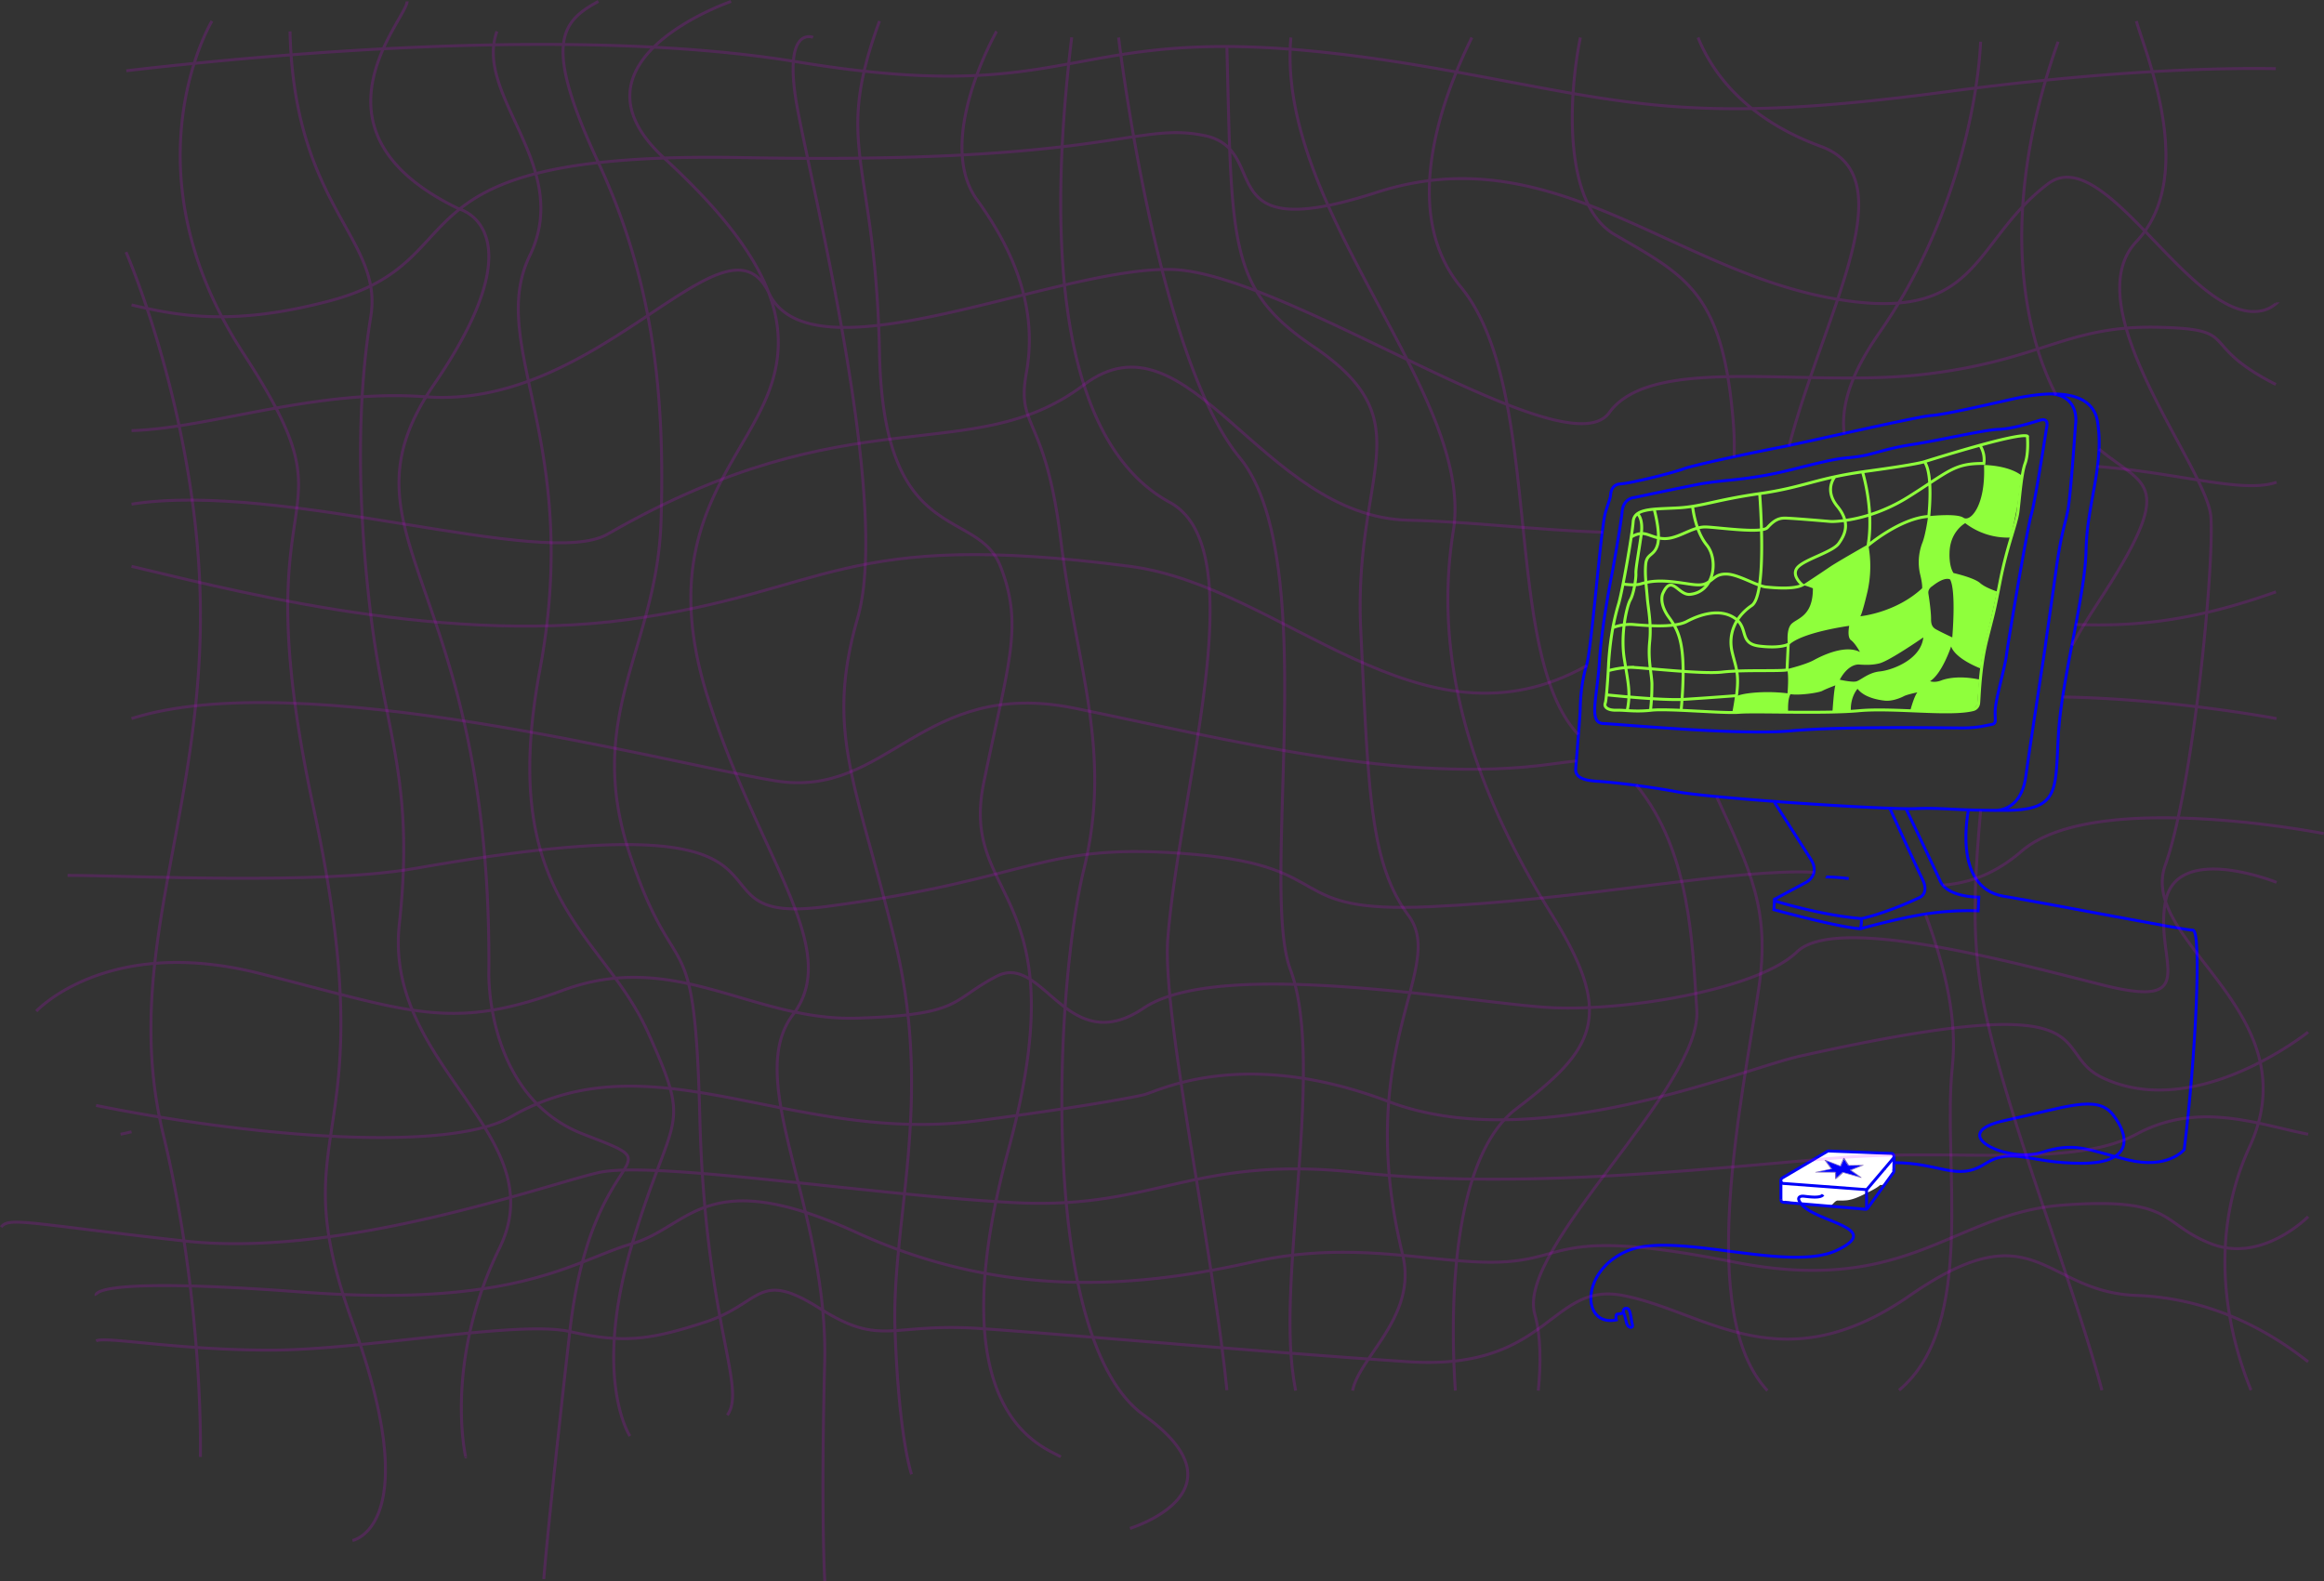 <svg id="fondos" xmlns="http://www.w3.org/2000/svg" xmlns:xlink="http://www.w3.org/1999/xlink" viewBox="0 0 1596 1086.18"><rect x="0" y="0" width="1596" height="1086.18" fill="#333333" stroke="none"/><defs><style>.cls-1,.cls-13,.cls-4,.cls-6,.cls-8{fill:none;}.cls-2{clip-path:url(#clip-path);}.cls-3{clip-path:url(#clip-path-2);}.cls-4{stroke:#0000f9;}.cls-13,.cls-4,.cls-6,.cls-8{stroke-miterlimit:10;stroke-width:2px;}.cls-5{fill:#8fff3c;}.cls-6{stroke:#8fff3c;}.cls-7{fill:#fff;}.cls-8{stroke:#322b80;}.cls-9{fill:#7f67bb;}.cls-10{fill:#0000f9;}.cls-11{opacity:0.17;}.cls-12{clip-path:url(#clip-path-4);}.cls-13{stroke:#da00f9;}.cls-14{clip-path:url(#clip-path-5);}.cls-15{clip-path:url(#clip-path-6);}.cls-16{clip-path:url(#clip-path-7);}.cls-17{clip-path:url(#clip-path-8);}.cls-18{clip-path:url(#clip-path-9);}.cls-19{clip-path:url(#clip-path-10);}.cls-20{clip-path:url(#clip-path-11);}.cls-21{clip-path:url(#clip-path-12);}.cls-22{clip-path:url(#clip-path-13);}.cls-23{clip-path:url(#clip-path-14);}.cls-24{clip-path:url(#clip-path-15);}</style><clipPath id="clip-path" transform="translate(230 -66.22)"><rect class="cls-1" x="-230" y="66.22" width="1596" height="1086.18"/></clipPath><clipPath id="clip-path-2" transform="translate(230 -66.22)"><rect class="cls-1" x="-230" y="66.22" width="1596" height="1086.18"/></clipPath><clipPath id="clip-path-4" transform="translate(230 -66.22)"><rect class="cls-1" x="-231" y="57.22" width="1604" height="1104.18"/></clipPath><clipPath id="clip-path-5" transform="translate(230 -66.22)"><rect class="cls-1" x="-184.63" y="636.31" width="1207.24" height="64.2"/></clipPath><clipPath id="clip-path-6" transform="translate(230 -66.22)"><rect class="cls-1" x="1072.54" y="685.23" width="47.02" height="345.63"/></clipPath><clipPath id="clip-path-7" transform="translate(230 -66.22)"><rect class="cls-1" x="1124.41" y="682.49" width="97.05" height="347.85"/></clipPath><clipPath id="clip-path-8" transform="translate(230 -66.22)"><rect class="cls-1" x="1124.41" y="673.38" width="10.08" height="27.12"/></clipPath><clipPath id="clip-path-9" transform="translate(230 -66.22)"><rect class="cls-1" x="-140.97" y="538.78" width="1000.67" height="75.06"/></clipPath><clipPath id="clip-path-10" transform="translate(230 -66.22)"><rect class="cls-1" x="-140.89" y="437.14" width="1008.18" height="115.21"/></clipPath><clipPath id="clip-path-11" transform="translate(230 -66.22)"><rect class="cls-1" x="-140.82" y="308.37" width="1018.46" height="140.67"/></clipPath><clipPath id="clip-path-12" transform="translate(230 -66.22)"><rect class="cls-1" x="1191.12" y="364.96" width="61.18" height="154.08"/></clipPath><clipPath id="clip-path-13" transform="translate(230 -66.22)"><rect class="cls-1" x="1124.49" y="613.96" width="13.71" height="77.46"/></clipPath><clipPath id="clip-path-14" transform="translate(230 -66.22)"><rect class="cls-1" x="947.17" y="604.38" width="44.34" height="426.66"/></clipPath><clipPath id="clip-path-15" transform="translate(230 -66.22)"><rect class="cls-1" x="821.11" y="595.8" width="122.24" height="434.66"/></clipPath></defs><g class="cls-2"><g class="cls-3"><path class="cls-4" d="M1068,621.8s17.68,39,22.24,48.34c4.88,9.94-2.07,12.61-2.07,12.61-24.66,11.48-39.86,14.41-39.86,14.41-28.37-2.35-59.72-12.2-59.72-12.2l-.36,6.08s44.63,12.22,59.45,13.08c0,0,28.47-8,47.8-10.57a193,193,0,0,1,33-1.72l.45-9.4s-21.32.25-26.4-10.87S1079,621.8,1079,621.8" transform="translate(230 -66.22)"/><path class="cls-4" d="M987.93,684.26,1010.78,672s9.48-5.19,2.75-15.66c-6.37-9.9-24.89-39-24.89-39" transform="translate(230 -66.22)"/><path class="cls-4" d="M877.43,458.26s-7.4,36.29-9,61.92-7.76,42.61,2.71,43,93.72,8.3,128.56,5.05,106.36-2,117.55-2,15.71-1.63,20.22-2.35,2-3.43,2.89-11.73,6.5-27.44,7.59-36.11,14.08-86.11,17-96.22,10.47-59.39,10.47-59.39,2.35-7.59-4.33-5.6-19.32,6-28.89,6.32-40.63,7.58-59.41,10.47-25.82,6.68-37.37,8.3-8.67-.36-42.8,8.31-47.3,6.86-68.07,11-41.89,8.67-41.89,8.67-7.76.18-8.67,9.74S877.43,458.26,877.43,458.26Zm261.75,164.55s18.49,2.08,22-23.1,13.54-89.64,13.54-90.45,3.79-26.27,7.31-51.72,6.23-31.14,8.13-41.16,5.15-57.95,5.15-57.95,3.79-19.44-16-21.63m-303.75,72a12.75,12.75,0,0,0,.56-2.93c.19-2.31,1.23-6.95,6.61-7.26,7.18-.4,36.56-7.71,43.61-10.42s53.89-12.46,66.89-14.9,94-21.12,102.93-21.66,39.27-7.58,50.1-10,59.32-15.16,64.19,14.08-7.31,56.87-7.85,88.28-16.79,88.55-19,126.73,1.08,51.9-36,52.08-42.26-2-62.3-1.17-138.76-7-163.5-11.55-48.21-6.86-54.35-7.22-15.89-1.27-15.35-8.49,2.89-34.48,3.07-40.44.54-18.05,4.34-30.69,9.79-95.14,13.18-105.61Zm148.55,259.73a146.9,146.9,0,0,1,15.51,1.15m8.69,27.39a24.1,24.1,0,0,1-.64,6.95" transform="translate(230 -66.22)"/><path class="cls-5" d="M1109.23,464.24c4.27,7.93,1.49,39.78,1.49,39.78s-6.77-3.18-9.42-4.6-5.22-2.24-5.15-7.94-1.83-17.55-1.83-17.55c-.5-3.4,2.71-5.12,2.71-5.12,8.88-7.07,12.2-4.57,12.2-4.57M1061,527.39c-8.18.81-13.37,6.32-16.49,6.91s-11.07-1.22-11.07-1.22c5.28-9.67,11.11-10.44,12.79-10.44s8,.86,14.5-.79c7-1.78,30.1-17.83,30.1-17.83-1.63,15.37-21.65,22.55-29.83,23.37m71.49-141.85c1.33,28-9.4,39.52-14.14,36.26s-24.21-1-24.21-1-1.69,12.72-4.09,18.55a37,37,0,0,0-1.39,21.41c1.76,7.05,1.35,9.53,1.35,9.53-17.91,16.63-41.53,19.12-42.52,19.21.23-.11,1.34-1.52,5-16.94a79.82,79.82,0,0,0,.49-32.48s-21.34,12.11-26.29,15.49c-7.59,5.19-19,12.65-19,12.65,1-.47,7.3,2.07,7.3,2.07.13,19.9-11.46,20.51-15.05,24.84s-2,14.72-2,14.72c8-9.22,42-13.77,42-13.77s-1.63,7.8,1.22,9.83,6.17,8.14,6.17,8.14c-10.1-5.22-25.69,2.28-31.79,5.62-5.62,3.09-18.35,6.17-18.35,6.17,1.51,3.24.39,16.59.39,16.59-18.26-2.26-34.89.62-35.12,2.4s-1.75,10.57-1.75,10.57l37.27-.23c-.36-9.94,1.68-12.16,1.68-12.16,6,1,19.38-.95,21.87-2.3s8.92-3.75,8.92-3.75c-1,2.57-2,18.11-2,18.11l12.61-.5c-.41-9.9,4.6-15.24,4.6-15.24,4.48,5.83,13.7,7.59,18.71,8.13s10.78-1.83,13.08-3.05,9.32-2.64,9.32-2.64c-2.27,2.58-4.91,12.59-4.91,12.59s37.28.22,40.4,0,5.62-4.15,5.62-4.15l1.39-17.26c-12.18-2.57-21.32-1.23-26.06.6s-7.73.54-7.73.54c8.34-5.28,14.44-23.86,14.44-23.86,3.19,8.81,20.19,15.09,20.19,15.09l.26-2c.87-7.27,3.68-19,5.44-25.94s5.67-24.9,5.67-24.9-7.84-2.45-11.7-5.84c-4.21-3.7-18.23-6.85-18.23-6.85-3.26-5-2.71-13.83-2.71-13.83.27-14.84,10.77-20.4,10.77-20.4a48.06,48.06,0,0,0,30.84,9.89c1-1.16,5-21.69,5.17-22.9s2.45-19.93,2.45-19.93c-9.36-7-25.6-7-25.6-7" transform="translate(230 -66.22)"/><path class="cls-6" d="M1049.07,390.3s7.25,23,4.39,46.56l-.54,3.95s22.19-18.79,41.66-19.88c0,0,3.27-29-3-37.59M978.44,405.27S984,474.68,973,482.12s-16.5,19.27-13.43,32.14,6,15.54,1.09,41.37M932.39,414s1.53,16.47,9.7,26.55,5.4,32.23-11.44,33.91c-8.17.82-12.66-14.41-18.79-.41,0,0-2.86,6.27,4.09,15.94s12.65,18.28,8.57,64.16m-34.3-119s4.31-3.08,8.94-2.36,10.07,4.72,18.33,2.91,16-7.72,23.87-7.54,38.49,4.72,42.39.46,7-6.54,11.89-6.54c4.29,0,25.44,1.81,30.65,2.26a23.64,23.64,0,0,0,2.79.08c6-.19,27.64-1.93,51.48-16.87,28-17.56,31.18-23.15,51.87-23a18.51,18.51,0,0,0-2.72-12.53m-245.1,95.37s7.78,1.11,11.73,0,9.61-2.9,21.87-1.63,18.52,3.57,23.61,1.09,6.35-6.64,14.25-6.32,20.69,8.23,26.68,8.86,19.43,1.73,25.06-1.36c0,0-8.44-6.81-3.09-12.35s23.87-10.35,28-16.16,8.53-14-.91-25.51-1.64-20.38-1.64-20.38M906,416s4.54,16.23,2.36,24.22-7.44,6-8.17,13.44.55,16.16,1.09,23.24,2.91,17.43,1.64,30,1.28,21.61,1.54,28.87a160.9,160.9,0,0,1-1,18.61m-30.2-10.92s37.83,4.07,53.35,3.11S963.19,544,963.19,544m-85.57-46.67a33.37,33.37,0,0,1,13.4-2.22c6.68.55,28.47,2.73,37.32-2s22.6-9.26,32.81-2.45,2.59,17.57,17.16,19.34,19.74-1.23,19.74-1.23l-.82,17.6c-5,1-30.5-.17-44.52,1.47s-56-3.27-63-3.27a65.72,65.72,0,0,0-15.24,2.33m20-107.78s4.24,2.72,2.61,14.52-3.81,22.79-3.63,26.37-1.46,14.07-3.82,18.18-6.89,23.36-4.17,40.43,4.53,23.6,2,35.68m-12.7-32.95s-1.27,24.87-2.36,27.78,2,5.08,7.8,4.9,12.71,1.29,24,0,49.38,2.35,60.27,1.44,58.82,1.09,82.24-1.09,62.29,3.27,78.29-.75a5,5,0,0,0,3.81-4.22c.47-3.54.68-23.9,5.58-43.51s4.54-16.52,9.26-40.67,11.07-38.86,12.16-47.4,2.36-26.51,4.9-33.23,1.64-18.15,1.64-18.15,6.21-7.09-70.71,16.88c0,0-4.36,1.77-39.49,6.54s-43,11-73.66,15.39-39.48,8.85-56,9.8-30.22,0-30.9,9.4-7.49,48.21-10.08,56.79S876,502.46,874.74,521.35Z" transform="translate(230 -66.22)"/><path class="cls-7" d="M996.21,890.26c-.05-1.48-.11-3-.17-4.45a28.52,28.52,0,0,1-.12-4.33l-.22.93c-.1.24-.74.27-.1.2.3,0,.6-.05.91-.06.7,0,1.41,0,2.12,0,1.32,0,2.63,0,3.94.09,2.78.08,5.56.22,8.33.38,5.44.33,10.88.79,16.31,1.29,2.93.27,5.93.37,8.73,1.5.15-1.2.29-2.41.43-3.62a138.08,138.08,0,0,1-18.75.48c-6.2-.27-12.39-1.31-18.6-1.21a1.87,1.87,0,0,0-1.4,2.77c1.42,2.3,4.13,2.25,6.37,2.46,2.55.25,5.12.32,7.69.35,5.23.06,10.46.07,15.69.11-.28-1.15-.55-2.29-.82-3.43a8,8,0,0,1-3.55.77c-1.46.08-2.92.11-4.38.11-3,0-5.89-.14-8.82-.41-.88-.09-1.62.9-1.62,1.84a1.77,1.77,0,0,0,1.62,1.84,90.28,90.28,0,0,0,9.45.41c3,0,6.2.15,8.93-1.38,1.49-.84.72-3.42-.81-3.44l-14.43-.1c-2.31,0-4.61-.05-6.92-.19-1.15-.07-2.29-.17-3.44-.31-.4-.05-1.89,0-2.16-.49L999,885.1c6.21-.09,12.4.95,18.6,1.21a139.71,139.71,0,0,0,18.75-.47,1.9,1.9,0,0,0,.43-3.62c-3.2-1.3-6.71-1.37-10.07-1.68-3.51-.32-7-.62-10.55-.88s-7-.48-10.56-.63a63.63,63.63,0,0,0-10.33-.07,2.69,2.69,0,0,0-2.28,1.32,6.25,6.25,0,0,0-.31,3.22l.27,6.76a1.63,1.63,0,1,0,3.24,0" transform="translate(230 -66.22)"/><path class="cls-7" d="M998,891.38c9,1.42,18.87,3.44,28,3.42,2.25,0,3.85-4,6.11-4a45.64,45.64,0,0,0,6.51-.18c4.85-.66,9.43-3,13.86-5.25s9.73-4.54,12.1-9.64c1.19-2.55.65-6.12-1.74-7.56a4.62,4.62,0,0,0-6.66,2c-.11.25-.25.49-.37.73-.44.88.74-.89.15-.23-.17.19-.34.4-.52.59l-.37.38.59-.52a10.73,10.73,0,0,1-2.72,1.85c-2.22,1.29-4.49,2.47-6.78,3.57l1.16-.56c-3.2,1.53-6.54,3.24-10,3.8l1.29-.19c-3.31.46-6.73.17-10,.17s-6.76,0-10.14.05q-10.21.12-20.42.51a5.31,5.31,0,0,0-4.87,5.53c.12,2.91,2.14,5.63,4.87,5.52" transform="translate(230 -66.22)"/><path class="cls-7" d="M1065.57,878.51a62.53,62.53,0,0,0,3.92-5.3c.24-.35.48-.7.7-1.07a9.25,9.25,0,0,0,1-3.75c.1-1,.1-2,.15-3a6.1,6.1,0,0,0-1.43-3.91,4.46,4.46,0,0,0-6.88,0,6.38,6.38,0,0,0-1.42,3.91c0,1,0,2-.15,3,.06-.49.12-1,.17-1.47a4.1,4.1,0,0,1-.1.48c.16-.44.32-.88.49-1.32a9.38,9.38,0,0,1-1.06,1.75l.76-1.12a47.9,47.9,0,0,1-3,4,6.2,6.2,0,0,0-1.42,3.91,6,6,0,0,0,1.42,3.91,4.64,4.64,0,0,0,3.44,1.62,4.72,4.72,0,0,0,3.44-1.62" transform="translate(230 -66.22)"/><path class="cls-4" d="M1070.64,869.55c0,1.26-.05,1.65-.46,2.17l-17.59,24.39a1.66,1.66,0,0,1-1.47.68L994.68,892c-1.19-.1-1.65-.85-1.65-2.06" transform="translate(230 -66.22)"/></g><line class="cls-4" x1="1223.04" y1="823.84" x2="1223.04" y2="811.1"/><line class="cls-8" x1="1223.04" y1="823.98" x2="1223.04" y2="823.84"/><line class="cls-4" x1="1281.86" y1="830.71" x2="1281.86" y2="817.21"/><line class="cls-4" x1="1300.58" y1="804.18" x2="1300.73" y2="794.1"/><g class="cls-3"><path class="cls-7" d="M1006.87,879.69l18.4-11.58a1.67,1.67,0,0,1,.81-.22l39.09.63" transform="translate(230 -66.22)"/><path class="cls-8" d="M1006.87,879.69l18.4-11.58a1.67,1.67,0,0,1,.81-.22l39.09.63" transform="translate(230 -66.22)"/><path class="cls-7" d="M1064.73,868.31l-12.14,14.3a1.68,1.68,0,0,1-1.47.67l-56.44-4.21c-1.79-.15-2.28-2.86-.67-3.77L1025,857a1.62,1.62,0,0,1,.8-.21l43.11,1.66c1.53,0,2.34,2,1.33,3.32Z" transform="translate(230 -66.22)"/><path class="cls-4" d="M1064.73,868.31l-12.14,14.3a1.68,1.68,0,0,1-1.47.67l-56.44-4.21c-1.79-.15-2.28-2.86-.67-3.77L1025,857a1.62,1.62,0,0,1,.8-.21l43.11,1.66c1.53,0,2.34,2,1.33,3.32Z" transform="translate(230 -66.22)"/><path class="cls-9" d="M1036.14,871.45l10.87,3.11c-1.33-1-4.28-3-6.4-4.53l-.15-.1.17-.11,7.71-3.08-8.55.13h-.29c-.35,0-.65-.36-3.18-4.38l-2.07,4.76-.42.06-.2-.06-9.54-3.68,4,5.51,0,.11-.23,0-9.24,1.94,11.75.06.22,0,.38.21-.11.07.08,3.81c1-.81,3-2.59,4.26-3.8l0-.07.4-.1Zm5.27-1.47c7.28,5.09,7.25,5.1,6.9,5.22l-.25.09-.24-.11-12-3.42c-4.66,4.34-4.91,4.31-5.28,4.26l-.31,0v-.17l-.08-4.23-13-.07-.28,0-.18-.15c-.1-.09-.14-.13.21-.22l1.61-.36,3.68-.77,5.11-1.07-4.34-5.94.26-.09a.82.82,0,0,1,.35,0l.15,0,10,3.85,2.26-5.21h.62l.11.14c1.27,2,2.72,4.27,3.13,4.77l9.75-.14.26.24-.2.09Z" transform="translate(230 -66.22)"/><path class="cls-10" d="M1036.32,862.49c2.53,4,2.83,4.33,3.11,4.37l.34,0,8.57-.15-7.71,3.08-.17.11.15.1c2.12,1.48,5.07,3.56,6.4,4.53l-10.89-3.09-.52-.14-.4.1,0,.07c-1.3,1.21-3.27,3-4.26,3.8l-.08-3.81.11-.07-.38-.21-.22,0-11.75-.07,9.24-1.93.23,0,0-.11-4-5.51,9.54,3.68.2.06.42-.06Z" transform="translate(230 -66.22)"/><path class="cls-4" d="M1122,621.8s-12,54,24,60,124,23.33,130,23.33,2,86.67-6,150.67c0,0-11,13.93-39,7s-36-12.44-59-5-67-13-25-22,63-18,74-4,15,33.43-21.52,33.43-47.48-11.56-66.48.5-31-.93-62.29-.93" transform="translate(230 -66.22)"/><path class="cls-4" d="M1022,886.8c-2,3-12,1-14,1s-3,1-2.75,2.26a6.11,6.11,0,0,0,.75,1.74,11.46,11.46,0,0,0,1.6,2.12c11.51,12.23,55.44,15.72,24.28,30.88C999,940.8,921,911.69,888,925.25s-32,52.55-8,47.55c0,0-1-4,1-4a10.34,10.34,0,0,0,4-1s-1-3,2-3,3,8,4,11-3,3-4-1l-1-4-1-3" transform="translate(230 -66.22)"/><g class="cls-11"><g class="cls-12"><path class="cls-13" d="M-143.44,239.37s53.63,122.55,51,259.78S-146,728.87-117.92,845.27s25.53,221.63,25.53,221.63m7.94-986.23S-145.58,182.08-63,308.73s-3.1,72.83,48.25,312S-38.87,833.91,12.06,974.32s0,150,0,150m77.74-57.4S74.63,1001.8,113,923.53,33.5,799,44.23,701,34.5,570.12,24.62,488.45s-8.89-150.69,0-204.67-52.77-75-55.45-196M49.59,67.17c0,12-75.47,89.35,36,142.73,0,0,55.16,14.22-17.22,119.9s39.82,132.48,37.34,404.89c0,0-2.14,84.7,65,110.58s5.78,1.59-9.41,135.53-17.87,170-17.87,170m59.18-98.23s-26.12-39.39,1.58-132.1,42-76,10.73-145.34-103.66-90.88-74.17-248.74-36.7-223.1-6.92-284.61-38.65-109.48-22.57-154m69.7-20.59c-26.8,14.35-37.53,30.19,0,110.76s45.83,158.85,43,246.47-53.33,133.07-21.37,228.74,44.48,39.22,48,180.2,32.46,185.73,18.91,204.86m2.54-971s-118.62,40.62-45.91,107.6,91.48,114.83,70,165-75.06,94.35-40.21,205,93.18,172.86,58.65,218.3,24.45,133.48,21.77,238.94.09,150.25.09,150.25M328.38,91.88s-21.45-8.83-10.72,49,64,270.69,41.37,349.62-1.16,112.41,25.64,222.43-2.68,192.46,0,267.23,11.34,98.7,11.34,98.7m102.46-12c-11.93-7.17-85.41-29.08-36.06-210.47S428.68,686.49,445.55,604s27.59-107.59,11.5-148.83S376.68,442.77,374,308.73s-32.17-140.42,0-228.06m80.42,7.09S411.48,162.84,441,203.49s40.93,79.58,33.87,118.72S487.77,350,498.47,437s35.73,145.24,15.92,226.13-32,322.45,41.12,375.07S546,1116,546,1116m809.11-114.46c-10.72-8-53.61-43.26-117.95-45.55s-69-60.05-155.48,0c-88.87,61.74-140.33,10.84-197.31,0-50.05-9.52-50.09,51.93-147.1,45.55s-231-18.44-293.59-22.78-67.91,13.21-110.8-13.9-39.32-3.39-78.64,9.47S197,988.77,161.28,980.8,20.1,993.56-44.24,993.56-156.93,984-164,987.18m1519.11-85.31s-31.67,32.36-66.77,18.58-24.51-32.13-101.22-26.55-105.95,63-226.77,39.07-112.83-2.4-157.93,0-100.5-16-172,0S463.31,960.86,358.76,913s-114.38-4.31-154.59,7.42-78.63,44.4-227,33.24S-164,956-164,956M1355.08,845.27c-34.43-6.69-75.06-23.12-117.95,0s-122.88,10-201.06,15.94-217.54,23-332.4,10.44-139.39,25.44-235.9,20.66S218.47,863,180.94,871.65,4,930.57-103.21,918.61s-120.63-16.74-126-9.56M1355.08,775.11s-77.36,62.14-141.59,31.15c-37.73-18.2,9.17-63-207.62-14.57C966.16,800.56,824,861,723.65,822.86s-158.14-7.09-168.14-4.7S505,827.73,441,836.08c-127.75,16.65-222.79-58.85-320.21-2.74-41.88,24.12-172,14.87-284.79-7.83M1333.41,672.27s-68.21-27.55-76.23,13,26.49,75.12-43.69,57.36-183.26-48-209.5-22.55-116.07,40.66-168,38.27-227.6-35.38-280.5.25-69-38.52-101.14-21.77-23,26.3-95.34,28.7-124.64-47.84-202.38-19.14S52.27,761-52.28,734.69s-152.8,26.07-152.8,26.07m1570.88-122s-157.37-31.09-207.35,12c-18.48,15.92-36.18,22-54.1,23.41m229.06-114.38s-71.94-13.62-146.61-14.83M612.56,1021.09c-9.82-99-44.71-258.81-40.55-310.55,8.45-105.24,60-267.3,1.34-299.27C503.42,373.15,486.47,252.67,506,91.88m32.19.1s26,219.14,83.1,288.5,13.4,294.18,34.85,351.58-2.68,179.59,0,254.83a219.41,219.41,0,0,0,3.63,34.47M612.56,98.18c3.47,135.64.86,166.45,59,205.77,77.74,52.61,27.58,85.19,32.94,195.2s6,159.63,32.79,195.89-38.93,89.64-4,233.14c10.24,42.09-29.76,69.83-34.39,93.18m70.56,0c-4.35-63.8-.73-161.28,41.93-193.63,53.61-40.66,68-63.33,24.68-132.69s-84.55-161.49-68-264.33C783.07,336.92,646.19,211.32,656.51,92m124.3,0c-21.83,44.12-49.17,121-7.6,171.31,57.87,70.11,27.46,251.43,80.65,307.34M855.32,92C847.23,131.54,843,206.58,879,227.41c49.54,28.7,74.28,40.19,81.34,129.15a192.88,192.88,0,0,1,.54,23.24M936.12,92c9.11,22.58,31.16,55.28,84.33,74.76,58.8,21.54,3,112.2-21.78,205.63M1130.2,94.86c-2.39,47.87-20.67,129.94-69.29,199.52-20.23,28.95-26.67,50.87-24.41,69.58M1237.13,80.67c.86,3.19,2.53,8.06,4.57,14.19m0,0c10.73,32.25,31.47,99.15-4.57,137.33-42.89,45.45,48.75,155.47,51.18,189s-12.2,186-31.29,239.17S1357.76,760.76,1314.87,854c-31.44,68.38-11.76,135.89,1,167.05M1183.4,94.86c-18.44,51.74-36.22,129.23-16,204.3A189,189,0,0,0,1182,337.45m151,135.29c-55.17,19.68-95.3,24-137.24,22.4M-139.67,843.6q-4.19,1-7.55,1.67M1333.41,397.43c-23.19,8-67-6.49-122.74-10.76M-143.25,114.81l3.5-.4m0,0c99.57-11.48,309-30.17,457.41-5.67,216.4,35.74,176.92-41.57,439.69,4.64,128.83,22.66,168.82,39.89,348.43,16,110.63-14.73,185.75-16.68,227.13-16m0,216.9c-55.33-28.16-22.28-37.76-79.7-39.26-64.33-1.69-80.21,22.77-162.07,32.33s-186.56-14.35-216,26.31S653.79,253.72,575,251.33s-247.45,78.4-276.93,16.21S183.18,347.81,62.55,338.76c-76.11-5.71-148,21.63-202.22,23.24m1472.58-87.08a22.15,22.15,0,0,1-8.7,4.52c-48.56,11.81-108-117.09-147.84-86.9-53.62,40.66-45.73,99.12-153.33,77.6s-189.68-110-307.63-71.78-70.48-29.55-118.61-39.11-64.69,20-316.67,15.22S103.2,244.79-4,273c-64.31,16.92-101.63,10.79-135.65,2.66" transform="translate(230 -66.22)"/></g></g><g class="cls-11"><g class="cls-14"><path class="cls-13" d="M1015.56,665.35q-4.78-.26-9.69-.26c-58.25,0-152.93,19.34-254.28,23.92s-61.5-27-160.5-35.87C483.86,643.57,483.71,669.76,336.51,689,227.15,703.31,355.33,609.75,55,662.7c-65.75,11.59-195.69,4.79-238.58,4.79" transform="translate(230 -66.22)"/></g></g><g class="cls-11"><g class="cls-15"><path class="cls-13" d="M1092.45,694.58c14.09,38,21.69,72.77,18.31,104.45-7,66.16,17.35,177.08-36.59,222.06" transform="translate(230 -66.22)"/></g></g><g class="cls-11"><g class="cls-16"><path class="cls-13" d="M1126.41,691.5a336,336,0,0,0,4.07,54.1c12,73.26,62.33,197.46,83,275.49" transform="translate(230 -66.22)"/></g></g><g class="cls-11"><g class="cls-17"><path class="cls-13" d="M1126.49,682.4c-.06,3-.09,6.06-.08,9.1" transform="translate(230 -66.22)"/></g></g><g class="cls-11"><g class="cls-18"><path class="cls-13" d="M852.58,588.84q-8,.92-16.57,2.11c-102.85,14.35-222.26-16.74-327.85-38.27s-128.32,62.74-206.06,49.8-326.5-79.57-441.77-42.71" transform="translate(230 -66.22)"/></g></g><g class="cls-11"><g class="cls-19"><path class="cls-13" d="M859.8,523.36C745.54,587.74,651,468.88,546,455.21c-199.5-26-205.53,17.46-344.92,36.59C68.5,510-85.66,467.64-139.67,455.21" transform="translate(230 -66.22)"/></g></g><g class="cls-11"><g class="cls-20"><path class="cls-13" d="M870.6,431.82c-47-1.64-89.33-7.25-133.36-8.29-101.16-2.39-150.92-147.23-222.85-93-77.52,58.42-159.06,5.6-327.17,102.59-42.93,24.76-223.41-36.88-326.89-20.63" transform="translate(230 -66.22)"/></g></g><g class="cls-11"><g class="cls-21"><path class="cls-13" d="M1211.57,374.72c31.67,26.55,54.71,20.79-1.25,106.17Q1200.44,496,1193,509.55" transform="translate(230 -66.22)"/></g></g><g class="cls-11"><g class="cls-22"><path class="cls-13" d="M1130.2,623.05c-1.72,19.24-3.33,39.13-3.71,59.35" transform="translate(230 -66.22)"/></g></g><g class="cls-11"><g class="cls-23"><path class="cls-13" d="M949.07,613.8c23.34,51,36.8,77.89,28.68,131.8-11.42,75.8-43.27,223,6,275.76" transform="translate(230 -66.22)"/></g></g><g class="cls-11"><g class="cls-24"><path class="cls-13" d="M893.72,605.44c37.53,45.57,38.52,110.39,41.55,154.41C939,813.38,811,923.4,824,968.84c4.22,14.69,4.27,33.62,2.42,52.52" transform="translate(230 -66.22)"/></g></g></g></g></svg>